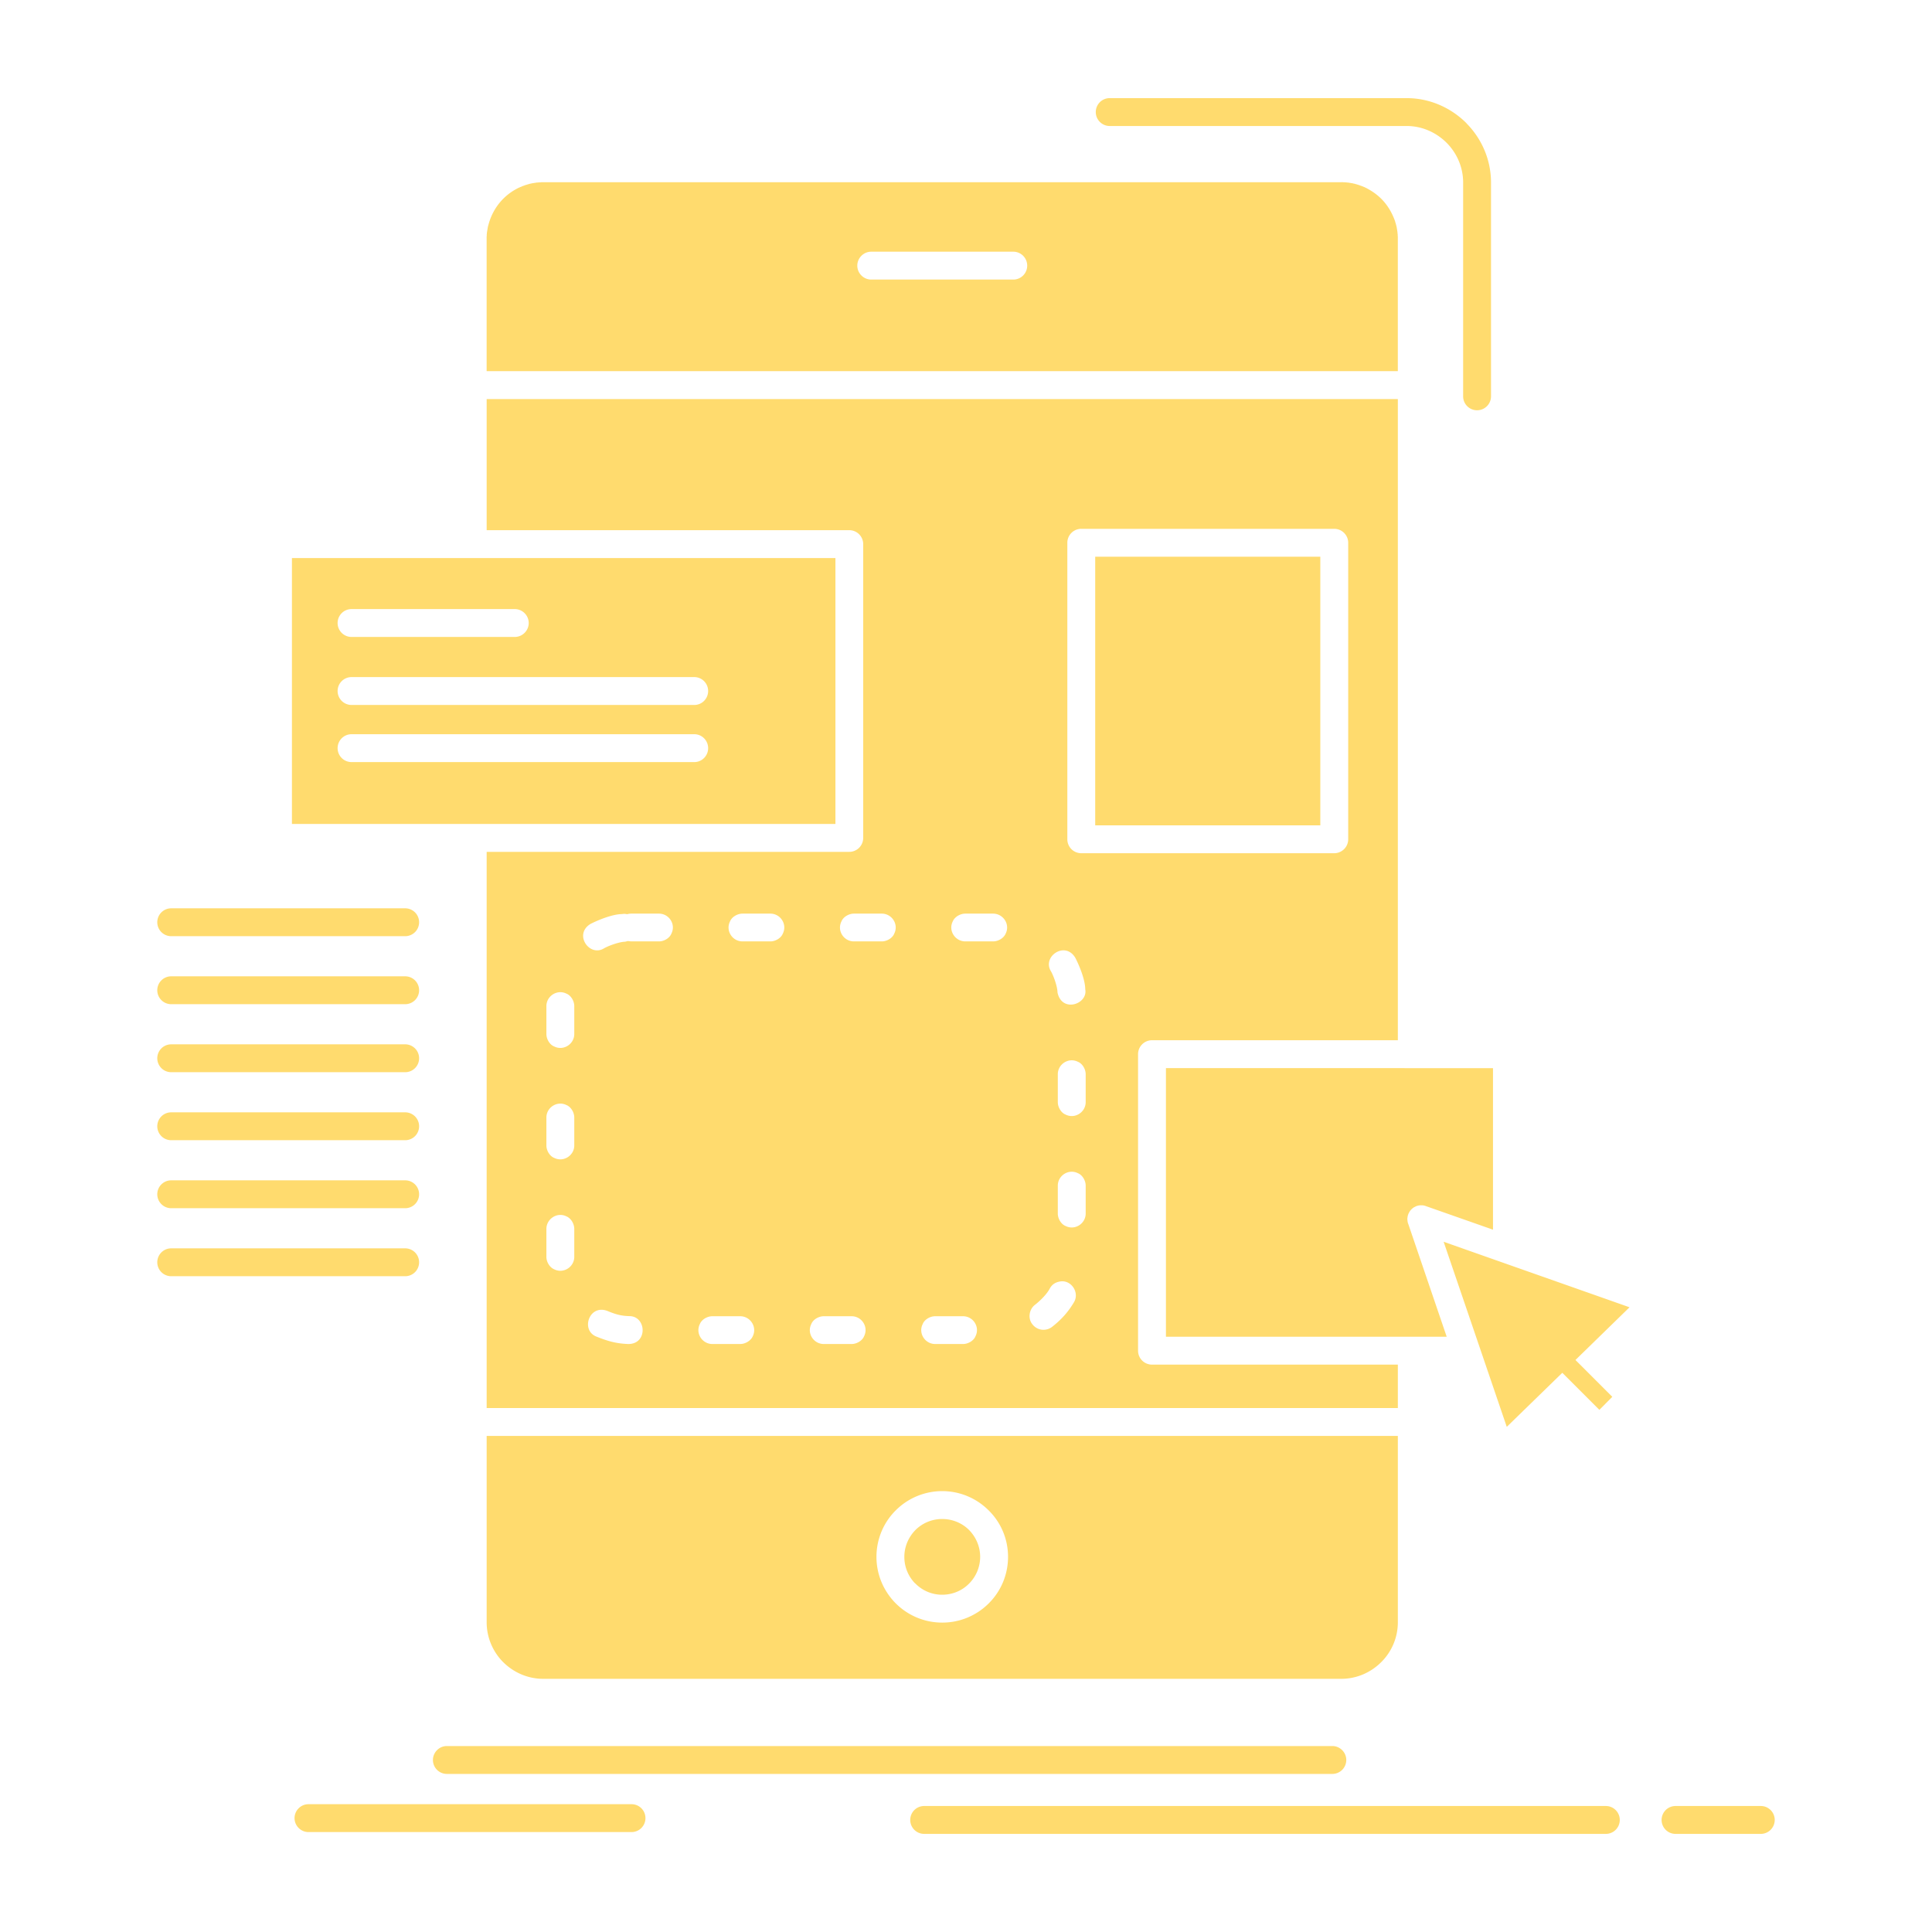 <svg viewBox="0 0 512 512" xml:space="preserve" xmlns="http://www.w3.org/2000/svg" enable-background="new 0 0 512 512"><path d="M128.971 380.536v49.381c0 4.025 1.621 7.721 4.204 10.394l.181.181c2.734 2.704 6.458 4.415 10.604 4.415h211.495c4.115 0 7.87-1.711 10.574-4.415a14.85 14.85 0 0 0 4.414-10.574v-49.381H128.971zm0-274.784v34.752h96.09a3.694 3.694 0 0 1 3.696 3.695v77.857a3.694 3.694 0 0 1-3.696 3.695h-96.09v147.395h241.472V361.64h-65.151a3.69 3.69 0 0 1-3.694-3.693v-78.579a3.691 3.691 0 0 1 3.694-3.694h65.151V105.752H128.971zm226.484-57.463H143.388l-.03.029h-.36l-.181.029h-.211l-.149.03h-.241l-.121.032h-.06l-.12.029h-.062l-.149.029h-.03l-.121.03h-.06l-.12.03h-.062l-.149.029h-.062l-.089.029h-.089l-.091.03-.089.032h-.09l-.091.029-.089.029h-.089l-.091.03-.089.03-.09.029-.091.03h-.09l-.06.03-.091.029-.089.031-.089.03-.091.03h-.09l-.091.059h-.09l-.089.061h-.06l-.272.121h-.089l-.09.059h-.06l-.121.061-.151.06-.06.031-.119.06-.181.061h-.03l-.121.059-.179.092h-.03c-4.117 1.951-7 5.525-8.141 9.852l-.061.18-.03.151v.03l-.06.179-.03.181-.03.181-.03.181-.03.18-.03.18-.032.182-.03.179-.03.21-.03.182v.18l-.03.18v.391l-.03.182V98.363h241.472V62.677l-.029-.182v-.391l-.029-.18-.032-.18v-.182l-.03-.21-.029-.179-.029-.182-.03-.18-.03-.18-.029-.181-.029-.181-.03-.181-.062-.179v-.03l-.029-.151-.061-.18-.029-.18-.061-.181-.061-.181-.061-.18-.029-.18c-1.412-3.936-3.755-6.76-7.449-8.711l-.15-.092h-.029l-.301-.148-.181-.092-.149-.059-.51-.211-.362-.119-.329-.121v-.03l-.182-.03-.359-.119-.15-.061h-.03l-.151-.03-.179-.06-.181-.061-.359-.059-.182-.063-.21-.029-.181-.029-.18-.03-.18-.03-.182-.029-.179-.029-.21-.032h-.182l-.18-.03h-.18l-.211-.029h-.362l-.209-.029h-.384zM221.397 218.362v-70.469H77.365v70.469h144.032zm87.59 64.701v71.188h74.403l-10.213-29.977h-.031v-.091l-.03-.03v-.06l-.03-.03v-.091l-.029-.03v-.118l-.029-.029v-.15l-.03-.03v-.24l-.03-.029V322.778l.03-.029v-.211l.03-.029v-.151l.029-.03v-.089l.029-.029v-.092l.03-.029v-.059l.03-.06v-.031l.031-.03v-.059l.029-.06.03-.09.03-.091h.029l.03-.09.03-.06v-.032l.029-.059.031-.03.03-.03v-.029l.03-.06.029-.03.029-.031v-.06l.03-.03.03-.029.029-.03.029-.06.032-.062.03-.03.029-.029.029-.029.03-.061.03-.029.029-.029.03-.032.031-.03.03-.029.029-.029.03-.03.03-.06h.029l.029-.062.03-.03.03-.029.091-.061h.03l.029-.029.029-.029.03-.03.211-.181h.06l.029-.029.032-.03.03-.03.059-.031h.03l.3-.148.03-.03.302-.121.09-.03h.029l.15-.029v-.03h.09l.061-.03h.091l.06-.029h.178l.032-.029H377.068l.029.029h.181l.029.029h.119l.03.03h.091l.03.03h.059l.029.029h.092l.029.03h.03l.03.03h.029l17.783 6.248v-42.804c-28.88-.011-57.775-.011-86.671-.011zm-52.175 122.403c-1.802-1.802-4.325-2.913-7.119-2.913a10.011 10.011 0 0 0-7.089 2.913c-1.802 1.834-2.945 4.357-2.945 7.119 0 2.704 1.053 5.138 2.764 6.94l.181.148a9.915 9.915 0 0 0 7.089 2.945c2.794 0 5.317-1.113 7.119-2.945a10.036 10.036 0 0 0 2.942-7.089c0-2.761-1.141-5.284-2.942-7.118zm-7.12-10.302c4.807 0 9.161 1.953 12.314 5.106 3.186 3.123 5.137 7.51 5.137 12.314 0 4.807-1.951 9.191-5.106 12.316a17.385 17.385 0 0 1-12.345 5.106 17.374 17.374 0 0 1-12.316-5.106l-.24-.24c-3.002-3.155-4.866-7.389-4.866-12.076 0-4.805 1.953-9.191 5.106-12.314a17.374 17.374 0 0 1 12.316-5.106zm100.205-247.631h-59.654v71.189h59.654v-71.189zM204.155 249.48c1.381 0 2.853-.901 3.304-2.072 1.232-2.463-.631-5.287-3.304-5.287h-7.39c-1.381 0-2.853.902-3.304 2.072-1.231 2.465.63 5.287 3.304 5.287h7.39zm29.527 0c1.381 0 2.854-.901 3.304-2.072 1.232-2.463-.632-5.287-3.304-5.287h-7.389c-1.383 0-2.853.902-3.304 2.072-1.232 2.465.63 5.287 3.304 5.287h7.389zm29.498 0c1.41 0 2.853-.901 3.334-2.072 1.231-2.463-.662-5.287-3.334-5.287h-7.359c-1.413 0-2.854.902-3.334 2.072-1.232 2.465.66 5.287 3.334 5.287h7.359zm17.061 13.489c1.11 5.557 8.14 3.152 7.359-.812 0-2.434-1.532-6.219-2.645-8.351-2.702-4.506-8.771-.33-6.487 3.515.752 1.262 1.773 4.175 1.773 5.648zm.089 29.105c0 1.383.902 2.854 2.072 3.305 2.464 1.231 5.317-.631 5.317-3.305v-7.389c0-1.382-.9-2.854-2.072-3.305-2.464-1.232-5.317.631-5.317 3.305v7.389zm0 29.528c0 1.383.902 2.854 2.072 3.304 2.464 1.231 5.317-.63 5.317-3.304v-7.39c0-1.381-.9-2.853-2.072-3.304-2.464-1.232-5.317.631-5.317 3.304v7.39zm-6.038 24.179c-1.562 1.173-1.951 3.605-.72 5.137 1.261 1.683 3.575 1.953 5.196.751 2.432-1.892 4.266-3.904 5.857-6.579 1.532-2.582-.781-6.065-3.785-5.465-1.141.21-1.982.721-2.612 1.802-.75 1.502-2.582 3.303-3.936 4.354zm-26.463 3.035c-1.381 0-2.854.901-3.304 2.072-1.23 2.463.632 5.287 3.304 5.287h7.389c1.383 0 2.855-.902 3.304-2.073 1.231-2.464-.63-5.286-3.304-5.286h-7.389zm-29.525 0c-1.383 0-2.855.901-3.304 2.072-1.232 2.463.63 5.287 3.304 5.287h7.389c1.381 0 2.853-.902 3.304-2.073 1.23-2.464-.632-5.286-3.304-5.286h-7.389zm-29.528 0c-1.383 0-2.855.901-3.304 2.072-1.232 2.463.63 5.287 3.304 5.287h7.389c1.381 0 2.854-.902 3.334-2.073 1.2-2.464-.661-5.286-3.334-5.286h-7.389zm-27.755-1.381c-4.866-1.923-7.21 5.077-3.004 6.758 3.004 1.202 5.196 1.862 8.5 1.983 5.197 0 4.806-7.39.27-7.39-2.282-.059-3.723-.511-5.766-1.351zm-8.831-21.748c0-1.411-.902-2.854-2.072-3.334-2.464-1.231-5.317.661-5.317 3.334v7.39c0 1.383.9 2.822 2.072 3.304 2.463 1.231 5.317-.63 5.317-3.304v-7.39zm0-29.528c0-1.381-.902-2.853-2.072-3.304-2.464-1.232-5.317.631-5.317 3.304v7.39c0 1.383.9 2.854 2.072 3.304 2.463 1.231 5.317-.63 5.317-3.304v-7.39zm0-29.527c0-1.381-.902-2.853-2.072-3.304-2.464-1.23-5.317.631-5.317 3.304v7.39c0 1.383.9 2.855 2.072 3.305 2.463 1.23 5.317-.631 5.317-3.305v-7.39zm15.049-24.511c-.33 0-.691.061-1.051.151a3.352 3.352 0 0 0-1.351-.03c-2.404 0-6.189 1.501-8.351 2.613-4.506 2.734-.3 8.801 3.545 6.487 1.231-.722 4.174-1.772 5.617-1.772l.721-.179.871.089h7.389c1.381 0 2.853-.901 3.304-2.072 1.232-2.463-.63-5.287-3.304-5.287h-7.39zm-74.073-73.322c-2.042 0-3.694-1.65-3.694-3.693s1.651-3.695 3.694-3.695h43.254c2.013 0 3.695 1.652 3.695 3.695s-1.683 3.693-3.695 3.693H93.166zm0 18.023a3.69 3.69 0 0 1-3.694-3.693 3.69 3.69 0 0 1 3.694-3.695H184c2.013 0 3.664 1.65 3.664 3.695 0 2.043-1.651 3.693-3.664 3.693H93.166zm0 15.139a3.69 3.69 0 0 1-3.694-3.693 3.692 3.692 0 0 1 3.694-3.696H184c2.013 0 3.664 1.653 3.664 3.696 0 2.042-1.651 3.693-3.664 3.693H93.166zM230.889 74.09c-2.013 0-3.695-1.65-3.695-3.693s1.683-3.695 3.695-3.695h37.638c2.042 0 3.693 1.652 3.693 3.695s-1.651 3.693-3.693 3.693h-37.638zM118.427 470.107a3.69 3.69 0 0 1-3.694-3.693c0-2.013 1.651-3.695 3.694-3.695h234.655c2.043 0 3.694 1.683 3.694 3.695a3.69 3.69 0 0 1-3.694 3.693H118.427zm126.489 15.892a3.693 3.693 0 0 1-3.694-3.696 3.69 3.69 0 0 1 3.694-3.693h180.646a3.692 3.692 0 0 1 3.695 3.693 3.694 3.694 0 0 1-3.695 3.696H244.916zm199.12 0a3.694 3.694 0 0 1-3.695-3.696 3.692 3.692 0 0 1 3.695-3.693h22.588a3.692 3.692 0 0 1 3.695 3.693 3.694 3.694 0 0 1-3.695 3.696h-22.588zm-362.286-.481c-2.011 0-3.693-1.652-3.693-3.695s1.683-3.693 3.693-3.693h85.609c2.042 0 3.693 1.65 3.693 3.693s-1.651 3.695-3.693 3.695H81.75zM294.088 33.391c-2.043 0-3.694-1.652-3.694-3.695s1.651-3.693 3.694-3.693h78.669c6.157 0 11.745 2.553 15.8 6.576l.181.211c3.964 4.055 6.397 9.582 6.397 15.589v56.652c0 2.042-1.652 3.693-3.695 3.693s-3.693-1.651-3.693-3.693V48.378c0-4.023-1.623-7.689-4.236-10.392l-.181-.181c-2.732-2.704-6.458-4.415-10.572-4.415h-78.67zM45.376 248.1a3.693 3.693 0 0 1-3.695-3.695 3.692 3.692 0 0 1 3.695-3.693h61.997a3.692 3.692 0 0 1 3.695 3.693 3.693 3.693 0 0 1-3.695 3.695H45.376zm0 18.021c-2.042 0-3.695-1.65-3.695-3.693s1.653-3.695 3.695-3.695h61.997c2.042 0 3.695 1.652 3.695 3.695s-1.653 3.693-3.695 3.693H45.376zm0 18.024a3.692 3.692 0 0 1-3.695-3.693 3.693 3.693 0 0 1 3.695-3.695h61.997a3.693 3.693 0 0 1 3.695 3.695 3.692 3.692 0 0 1-3.695 3.693H45.376zm0 18.023a3.693 3.693 0 0 1-3.695-3.695 3.692 3.692 0 0 1 3.695-3.694h61.997a3.692 3.692 0 0 1 3.695 3.694 3.693 3.693 0 0 1-3.695 3.695H45.376zm0 18.022c-2.042 0-3.695-1.653-3.695-3.695s1.653-3.694 3.695-3.694h61.997c2.042 0 3.695 1.652 3.695 3.694s-1.653 3.695-3.695 3.695H45.376zm0 18.022a3.692 3.692 0 0 1-3.695-3.694 3.693 3.693 0 0 1 3.695-3.695h61.997a3.693 3.693 0 0 1 3.695 3.695 3.692 3.692 0 0 1-3.695 3.694H45.376zm372.138 22.199 9.762 9.762-3.424 3.453-9.823-9.821-14.719 14.328c-5.587-16.371-11.145-32.711-16.731-49.051 16.432 5.796 32.831 11.563 49.263 17.361l-14.328 13.968zM286.548 140.145h67.046c2.012 0 3.693 1.65 3.693 3.693v78.58c0 2.042-1.682 3.693-3.693 3.693h-67.046a3.69 3.69 0 0 1-3.694-3.693v-78.58a3.69 3.69 0 0 1 3.694-3.693z" fill-rule="evenodd" clip-rule="evenodd" fill="#ffdb6e" class="fill-000000"></path></svg>